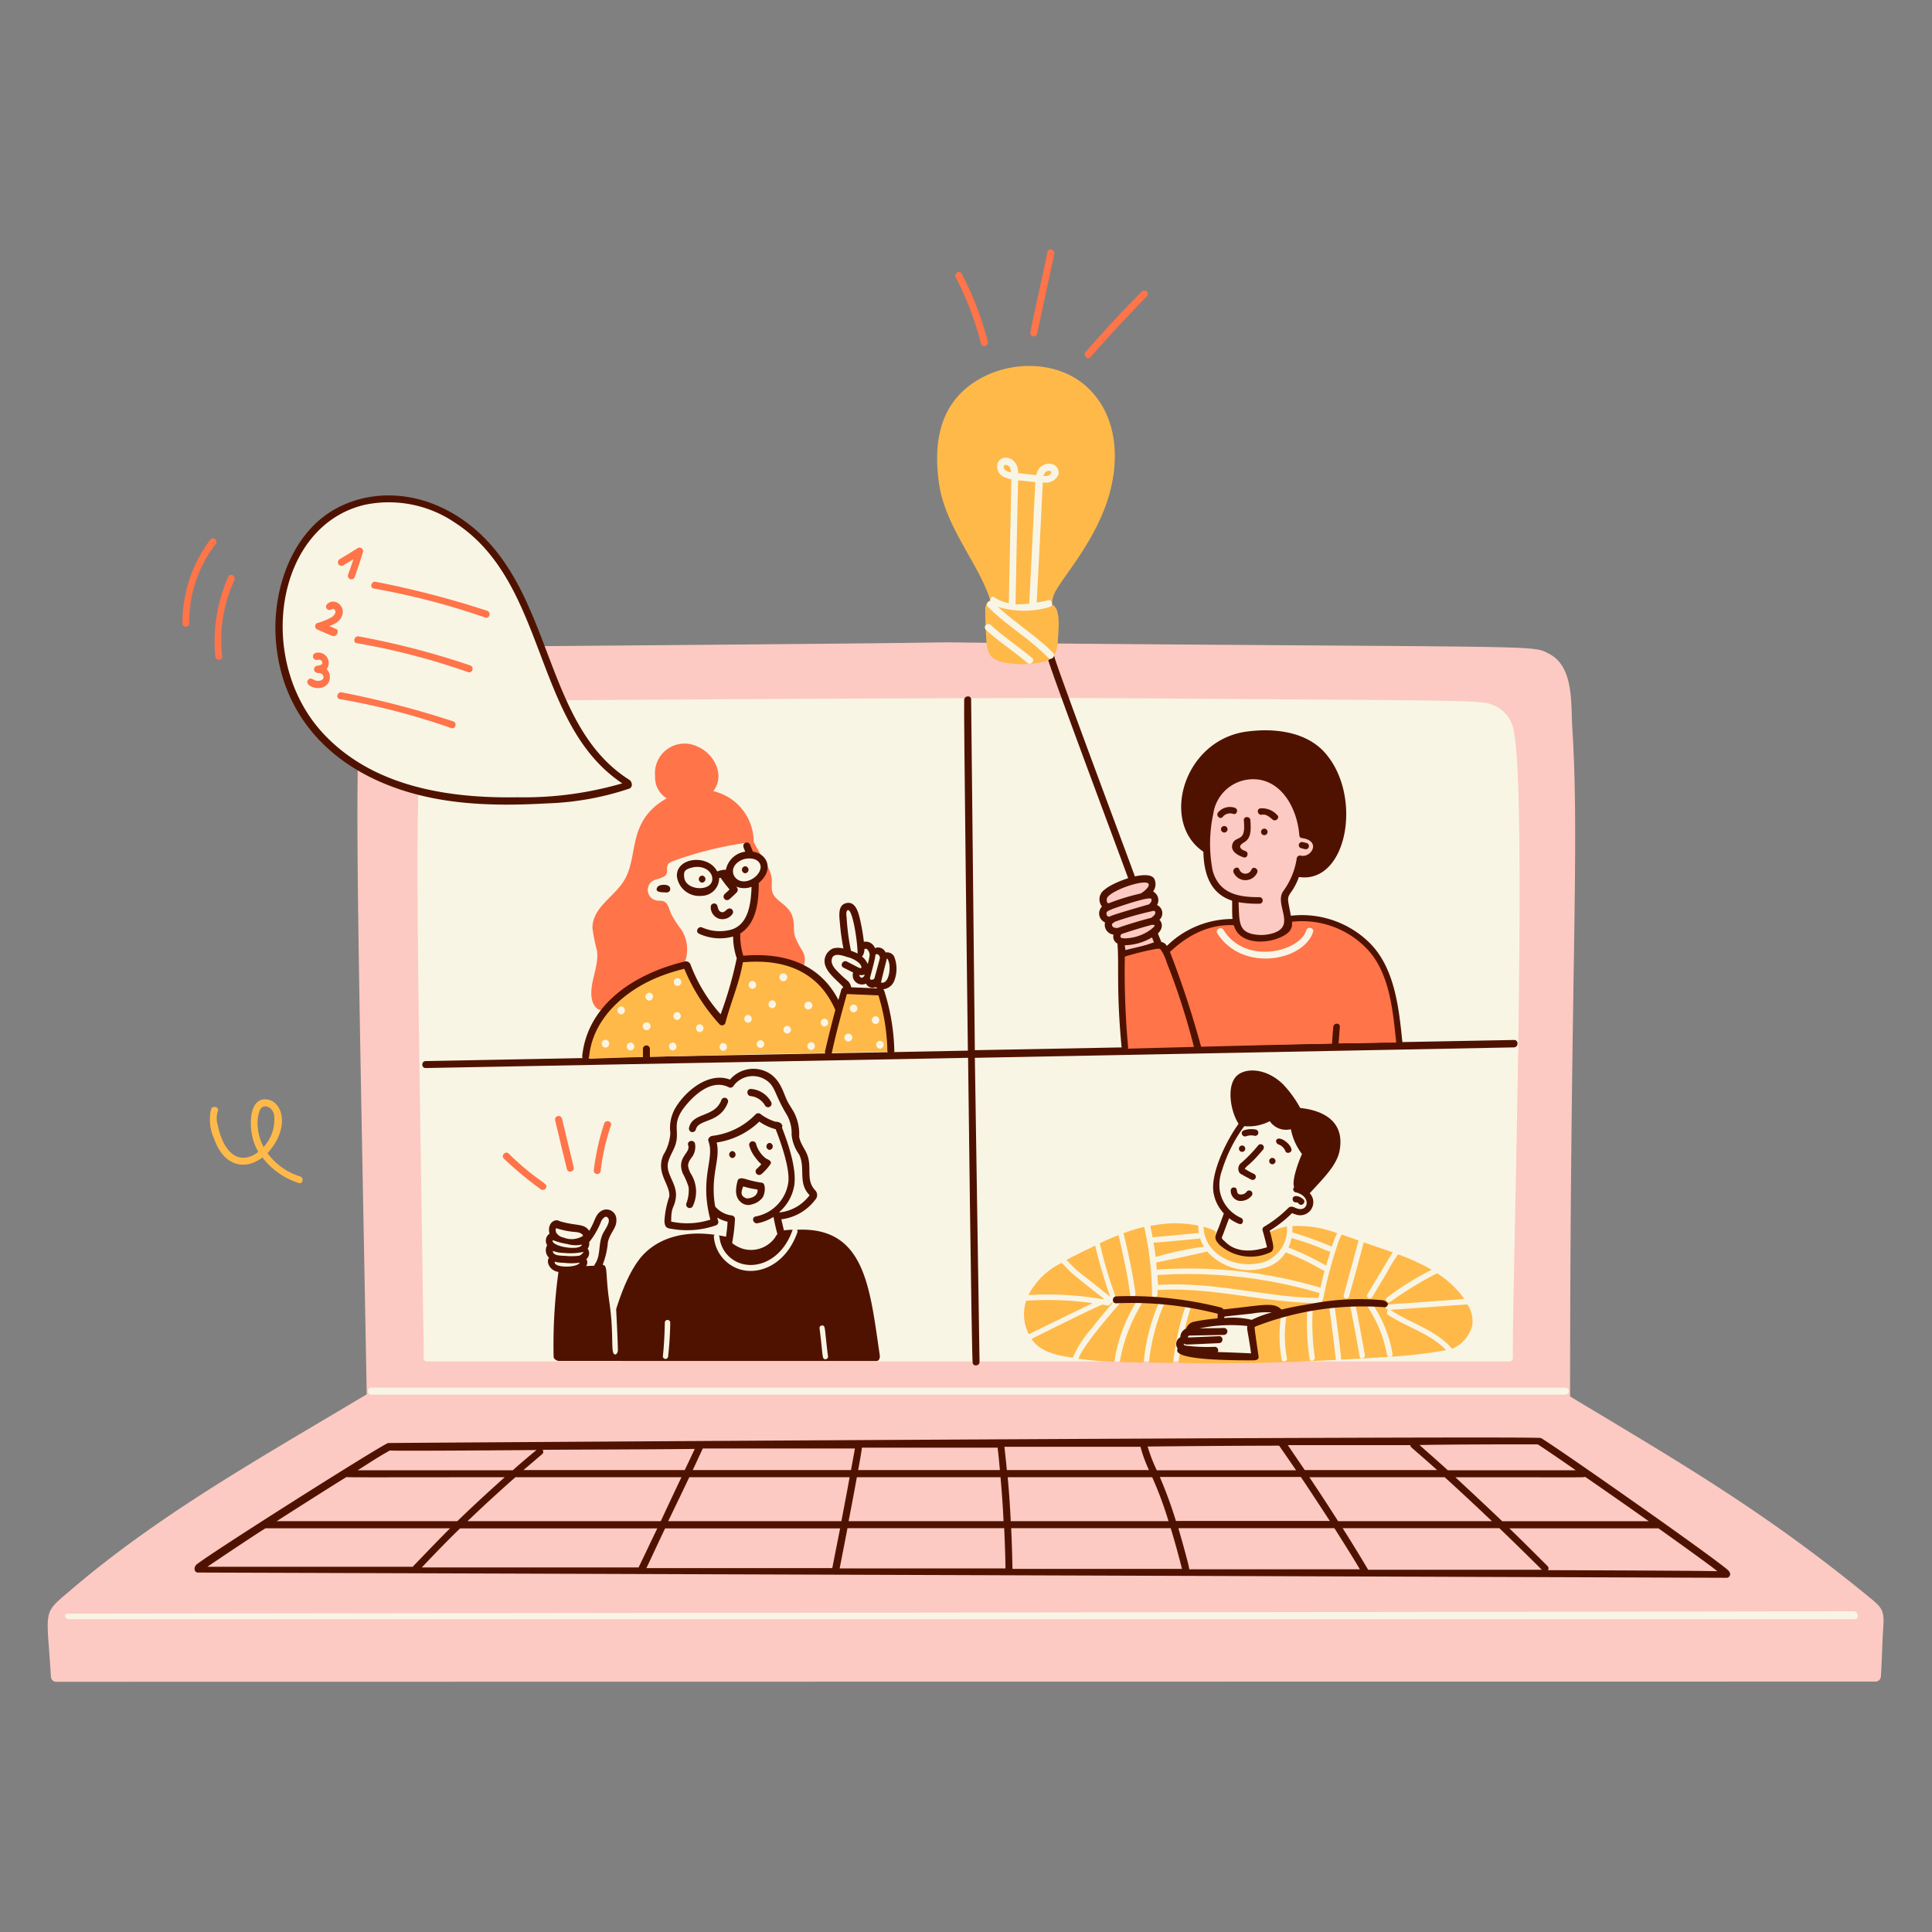 <svg xmlns="http://www.w3.org/2000/svg" fill="none" viewBox="0 0 200 200"><rect x="0" y="0" width="200" height="200" fill="#808080" stroke="none"/><g id="remote-team--work-remote-team"><g id="laptop"><path id="vector" fill="#fccac2" d="M193.471 165.313c-10.835 -8.865 -19.373 -13.8 -30.935 -20.751 0 -43.363 1.012 -56.9 0.226 -69.259 -0.155 -2.434 0.185 -6.274 -2.389 -7.616 -1.645 -0.857 -0.111 -0.682 -41.118 -0.991 -32.46 -0.244 -12.1 -0.259 -32.579 -0.068 -46.846 0.438 -45.592 0.212 -47.157 1.059 -3.241 1.754 -2.874 5.048 -1.555 76.65 -10.477 6.286 -21.244 12.236 -30.574 20.21 -3.054 2.61 -2.565 1.794 -2.118 9.012a0.543 0.543 0 0 0 0.541 0.541c0.1 0 143.582 -0.023 188.356 -0.023a0.56 0.56 0 0 0 0.541 -0.54c0.111 -1.712 0.135 -3.426 0.248 -5.115 0.115 -1.729 -0.113 -1.985 -1.487 -3.109Z" stroke-width="1"></path><path id="vector_2" fill="#f9f5e5" d="M156.678 75.551a3.402 3.402 0 0 0 -1.915 -2.479c-1.491 -0.644 -0.971 -0.52 -38.009 -0.788 -15.27 -0.111 -66.644 0.249 -68.223 0.293 -0.915 -0.03 -1.829 0.1 -2.7 0.383 -3.252 1.278 -2.9 3.459 -1.96 67.434a0.365 0.365 0 0 0 0.008 0.358 0.372 0.372 0 0 0 0.308 0.183H156.25a0.347 0.347 0 0 0 0.257 -0.104 0.357 0.357 0 0 0 0.104 -0.257c-0.101 -6.528 1.574 -58.497 0.067 -65.023Z" stroke-width="1"></path><path id="vector_3" fill="#f9f5e5" d="M192.052 167.622c0.473 -0.067 0.27 -0.89 -0.2 -0.822 0.1 -0.01 8.112 0.012 -184.865 0.248 -0.45 0.067 -0.247 0.642 0.2 0.574h184.865Z" stroke-width="1"></path><path id="vector_4" fill="#f9f5e5" d="M38.437 144.371h123.626a0.364 0.364 0 0 0 0.342 -0.36 0.36 0.36 0 0 0 -0.342 -0.361H38.437c-0.458 -0.023 -0.445 0.721 0 0.721Z" stroke-width="1"></path><path id="vector_5" fill="#501200" d="M178.984 162.677c0.532 0 -18.2 -13.127 -19.467 -13.812 -0.257 -0.257 -119.245 0.494 -119.345 0.519 -0.788 0.262 -18.455 11.432 -19.849 12.594 -0.272 0.272 -0.242 0.741 0.112 0.811 165.64 0.554 158.334 0.552 158.233 0.541a0.38 0.38 0 0 0 0.316 -0.653Zm-8.314 -5.2h-15.163c-1.6 -1.532 -3.222 -3.041 -4.844 -4.551 13.428 0 13.272 0.033 13.428 -0.045 0.135 0.086 3.321 2.284 6.579 4.591v0.005Zm-117.317 -4.556h17.191a432.817 432.817 0 0 0 -2.141 4.551H48.4c2.817 -2.7 4.851 -4.45 4.953 -4.551Zm18 0h16.6c-0.271 1.51 -0.564 3.042 -0.856 4.551H69.169a758.16 758.16 0 0 0 2.186 -4.551h-0.002Zm17.348 0h14.871c0.135 1.51 0.247 3.042 0.315 4.551h-16.04c0.293 -1.532 0.586 -3.041 0.853 -4.551h0.001Zm15.614 0h14.96c0.659 1.48 1.223 3 1.69 4.551h-16.333a100.03 100.03 0 0 0 -0.315 -4.551h-0.002Zm15.749 -0.023h14.6c1.014 1.51 2 3.02 3 4.552h-15.931a45.185 45.185 0 0 0 -1.667 -4.55l-0.002 -0.002Zm15.479 0.023h14.014a310.294 310.294 0 0 1 4.889 4.551h-15.927a201.617 201.617 0 0 0 -2.974 -4.551h-0.002Zm23.634 -3.4c0.25 0.125 3.226 2.169 3.943 2.681h-13.246c-0.3 -0.3 -2.689 -2.4 -2.929 -2.614 3.921 -0.074 10.507 -0.069 12.234 -0.069l-0.002 0.002ZM146 149.6c0 0.24 -0.045 0.053 2.771 2.579h-13.7c-0.032 -0.032 -1.731 -2.541 -1.757 -2.579H146Zm-13.586 0.056c0.586 0.834 1.171 1.69 1.757 2.546h-14.42a16.348 16.348 0 0 1 -0.947 -2.456 1548.87 1548.87 0 0 1 13.609 -0.092l0.001 0.002Zm-14.352 0.113c0.22 0.828 0.514 1.634 0.878 2.41h-14.713c-0.105 -1.184 -0.248 -2.31 -0.248 -2.41h14.083Zm-14.78 0.09c0 0.253 0.016 -0.047 0.225 2.32H88.838c0.043 -0.228 0.383 -2.085 0.383 -2.32h14.061Zm-14.781 0.09c-0.135 0.766 -0.27 1.464 -0.405 2.23H71.715c0.338 -0.721 0.7 -1.509 1.037 -2.23h15.749Zm-16.582 0.045c-0.338 0.721 -0.676 1.442 -1.037 2.185H54.186c0.654 -0.54 1.289 -1.1 1.938 -1.644a0.322 0.322 0 0 0 0.045 -0.451c3.95 -0.032 9.264 -0.028 15.749 -0.092l0.001 0.002Zm-31.543 0.158c0.513 0.079 14.613 -0.045 15.163 -0.045a70.665 70.665 0 0 0 -2.456 2.095H37.018c0.588 -0.345 2.065 -1.357 3.357 -2.052l0.001 0.002Zm-4.507 2.748c0.1 0.053 3.193 0.023 16.38 0.023 -1.668 1.487 -3.312 3 -4.912 4.551h-18.7c0.697 -0.449 5.969 -3.812 7.232 -4.574Zm-14.4 9.294c0.624 -0.437 5.921 -3.988 6.038 -3.988h19.086c-1.586 1.587 -2.877 2.958 -3.74 3.842 -0.066 0.068 -0.09 0.079 -0.09 0.146H21.469Zm22.192 0.068c1.307 -1.374 2.614 -2.738 3.966 -4.044h20.416c-0.654 1.352 -1.285 2.692 -1.938 4.044H43.661Zm23.252 0.068c0.653 -1.352 1.284 -2.76 1.938 -4.112h18.117c-0.27 1.374 -0.54 2.715 -0.811 4.112H66.913Zm20.007 0.033c0.271 -1.374 0.541 -2.771 0.811 -4.168h16.223c0.067 1.4 0.112 2.771 0.135 4.168H86.92Zm17.89 0.045c-0.023 -1.4 -0.068 -2.816 -0.135 -4.213h16.515c0.428 1.4 0.811 2.794 1.171 4.213H104.81Zm18.3 0.045c0 -0.359 -1.024 -3.914 -1.127 -4.258h16.155c0.3 0.491 1.768 2.77 2.636 4.258H123.11Zm18.52 0.046a163.223 163.223 0 0 0 -2.636 -4.3h16.222a307.896 307.896 0 0 1 4.393 4.3H141.63Zm18.61 0.045a0.318 0.318 0 0 0 -0.045 -0.429c-1.307 -1.306 -2.613 -2.613 -3.943 -3.9h15.434c0.1 0.071 5.7 4.056 6.083 4.438 -0.102 0.001 -0.03 -0.053 -17.531 -0.111l0.002 0.002Z" stroke-width="1"></path><path id="vector_6" fill="#ffb949" d="M31.07 121.784a6.601 6.601 0 0 1 -3.38 -2.411c2.326 -2.52 1.658 -5.364 -0.09 -5.565 -1.809 -0.209 -1.912 2.791 -1.284 4.528 0.12 0.31 0.263 0.611 0.428 0.9 -1.526 1.21 -3.441 0.811 -4.213 -2.794 -0.138 -0.464 -0.13 -0.96 0.022 -1.42 0.173 -0.431 -0.534 -0.628 -0.7 -0.2a4.736 4.736 0 0 0 0.315 3.064c0.949 2.743 3.089 3.372 5 1.937a7.651 7.651 0 0 0 3.74 2.636c0.41 0.181 0.61 -0.532 0.162 -0.675Zm-4.011 -7.1c0.323 -0.323 1.075 -0.154 1.307 0.676a4.177 4.177 0 0 1 -1.081 3.38c-0.966 -1.854 -0.613 -3.666 -0.226 -4.054v-0.002Z" stroke-width="1"></path><path id="vector_7" fill="#501200" d="M156.746 107.657c-0.117 0 -53.025 1.005 -55.831 1.059l-0.383 -36.275c0.045 -0.473 -0.673 -0.473 -0.721 0 -0.061 0.6 0.343 33.023 0.383 36.32l-56.124 1.081c-0.473 0 -0.473 0.744 0 0.721l56.146 -1.059c0.006 0.518 0.368 31.117 0.474 31.588 0.1 0.449 0.811 0.271 0.7 -0.2 0.025 0.1 0.039 2.52 -0.473 -31.386l55.808 -1.081c0.494 -0.025 0.494 -0.768 0.021 -0.768Z" stroke-width="1"></path></g><g id="character4"><path id="vector_8" fill="#ff7449" d="M83.048 98.4a7.807 7.807 0 0 1 -0.766 -1.486c-0.147 -0.544 -0.059 -1.128 -0.158 -1.668 -0.309 -1.689 -1.875 -1.806 -2.185 -2.951 -0.177 -0.652 0.225 -1.293 -0.451 -2.546 -0.309 -0.574 -0.994 -1.691 -1.469 -2.59a5.386 5.386 0 0 0 -4.186 -5.259c1.251 -1.577 0.176 -3.895 -1.735 -4.664a3.064 3.064 0 0 0 -4.281 3.132 2.55 2.55 0 0 0 1.194 2.276c-4.144 2.368 -2.866 5.9 -4.37 8.449 -1.057 1.789 -3.312 2.822 -3.312 4.979 0.107 0.79 0.265 1.573 0.473 2.343 0.217 1.621 -0.757 3.221 -0.564 4.822 0.071 0.585 0.381 1.227 0.947 1.329 0.566 0.102 1.029 -0.345 1.442 -0.743a12.746 12.746 0 0 1 6.15 -3.245l1.037 -0.766a3.825 3.825 0 0 0 -0.225 -3.492c-0.423 -0.546 -0.8 -1.127 -1.127 -1.735 -0.2 -0.5 -0.312 -1.162 -0.834 -1.307a3.268 3.268 0 0 0 -0.54 -0.045 1.113 1.113 0 0 1 -0.609 -1.983c0.519 -0.359 1.4 -0.292 1.555 -0.9 0.109 -0.428 -0.221 -0.9 0.608 -1.194a36.559 36.559 0 0 1 7.526 -1.892c0.087 0.383 0.209 0.839 0.344 1.337 1 0.115 1.842 0.773 1.229 1.8a2.87 2.87 0 0 1 -0.606 0.729c0.2 4.068 -1.166 4.857 -1.689 5.459a9.817 9.817 0 0 0 0.429 2.932c1.234 -0.033 2.47 0.028 3.695 0.181a11.61 11.61 0 0 0 2.613 0.337 1.817 1.817 0 0 0 -0.135 -1.639Z" stroke-width="1"></path><path id="vector_9" fill="#ffb949" d="M92.421 108.693a31.506 31.506 0 0 0 -0.879 -5.384 0.552 0.552 0 0 0 -0.542 -0.409c-3.3 -0.036 -3.432 -0.251 -3.672 0.338 -0.137 0.334 -0.285 0.659 -0.437 0.981 -1.22 -2.56 -4.854 -5.092 -9.251 -5.059 -2.091 0.015 -1.335 3.057 -3.02 6.354a16.04 16.04 0 0 1 -2.523 -3.7 10.01 10.01 0 0 0 -0.608 -1.374c-0.065 -0.115 -0.658 -0.646 -0.992 -0.563 -4.991 1.232 -6.654 2.958 -8.516 6.106 -0.687 1.16 -2.147 3.47 -0.811 3.627 4.41 -0.237 30.068 -0.743 31.024 -0.743 0.294 0.007 0.252 0.141 0.227 -0.174Z" stroke-width="1"></path><path id="vector_10" fill="#501200" d="M92.556 101.574a3.426 3.426 0 0 0 0 -2.569 0.845 0.845 0 0 0 -0.879 -0.406 0.841 0.841 0 0 0 -1.1 -0.45 1.028 1.028 0 0 0 -1.149 -0.654 20.718 20.718 0 0 0 -0.383 -2.253c-0.167 -0.724 -0.471 -2.043 -1.509 -1.734 -0.855 0.253 -0.634 1.442 -0.586 2.095 0.074 0.87 0.194 1.734 0.36 2.591a2.113 2.113 0 0 0 -1.036 -0.023 1.421 1.421 0 0 0 -0.789 1.916c0.33 0.817 1.416 1.623 1.758 2.05 0.022 0.022 0.022 0.045 0.045 0.067l0.001 0.009a0.016 0.016 0 0 0 0.005 0.007 0.021 0.021 0 0 0 0.007 0.005 0.026 0.026 0 0 0 0.009 0.002 0.362 0.362 0 0 0 -0.225 0.248c-0.09 0.338 -0.2 0.676 -0.293 1.036 -1.956 -3.761 -5.621 -4.933 -9.846 -4.574a7.1 7.1 0 0 1 -0.315 -2.3c1.67 -1.054 1.915 -3.246 1.915 -5.227 1.688 -1.447 0.8 -3.069 -0.608 -3.244a9.44 9.44 0 0 0 -0.316 -0.766 0.362 0.362 0 0 0 -0.5 -0.135c-0.348 0.208 -0.075 0.607 0.023 0.9a2.365 2.365 0 0 0 -2 1.87 2.458 2.458 0 0 0 -0.9 0.18c-0.914 -1.826 -4.266 -1.486 -4.172 0.5a2.327 2.327 0 0 0 2.572 2.021 1.825 1.825 0 0 0 1.8 -1.848c0.309 0 -0.091 -0.214 1.082 1.194 -0.18 0.158 -0.338 0.316 -0.518 0.473a0.366 0.366 0 0 0 0.518 0.518c0.251 -0.221 0.5 -0.45 0.743 -0.7a0.381 0.381 0 0 0 0 -0.518c-0.255 -0.256 0.348 0.293 1.375 0 0.045 -0.023 0.112 -0.023 0.157 -0.045 -0.067 1.577 -0.252 3.771 -2 4.393a4.47 4.47 0 0 1 -3.087 -0.18c-0.408 -0.22 -0.789 0.408 -0.36 0.631a5.084 5.084 0 0 0 3.537 0.293 7.1 7.1 0 0 0 0.383 2.275c0 0.023 0 0.023 -0.022 0.045A40.368 40.368 0 0 1 74.6 105a16.54 16.54 0 0 1 -3.132 -5.182 0.5 0.5 0 0 0 -0.54 -0.293c-5.29 1.262 -10.115 4.486 -10.657 9.8 -0.046 0.451 0.674 0.451 0.721 0 0.393 -3.809 3.519 -6.636 6.939 -8.088a19.383 19.383 0 0 1 2.906 -0.947 19.89 19.89 0 0 0 3.65 5.746 0.358 0.358 0 0 0 0.35 0.098 0.36 0.36 0 0 0 0.259 -0.256c0.543 -2.089 1.442 -4.1 1.8 -6.241l0.023 -0.023c3.176 -0.272 6.145 0.316 8.223 2.749a9.28 9.28 0 0 1 1.33 2.186 137.76 137.76 0 0 0 -1.059 4.258c-0.107 0.452 0.6 0.63 0.7 0.18 0.429 -2.032 0.992 -4.055 1.555 -6.083l3.267 0.135c0.575 1.855 0.886 3.781 0.924 5.723 0 0.45 0.737 0.473 0.721 0 -0.05 -2.097 -0.4 -4.176 -1.037 -6.174a0.475 0.475 0 0 0 -0.113 -0.18 1.388 1.388 0 0 0 1.126 -0.834ZM70.827 90.812c-0.052 -0.522 -0.012 -0.8 0.8 -1 1.193 -0.287 2.036 0.367 2.107 1.058 0.15 1.478 -2.759 1.403 -2.907 -0.058Zm5.859 -1.74c0.622 -0.321 1.685 -0.315 1.99 0.369 0.254 0.57 -0.27 1.271 -0.878 1.588 -1.632 0.853 -2.764 -1.107 -1.112 -1.957Zm13.4 12.065c0.019 -0.112 0.453 -1.594 0.54 -2.264 0 -0.187 0.461 -0.127 0.461 0.312 0 0.03 -0.548 2.026 -0.556 2.054 -0.056 0.223 -0.602 0.307 -0.44 -0.102h-0.005Zm-0.779 -2.2a1.36 1.36 0 0 0 0.18 -0.653c0.022 -0.113 0.225 -0.068 0.293 0a0.88 0.88 0 0 1 0.248 0.586c-0.043 0.313 -0.11 0.622 -0.2 0.924a2.075 2.075 0 0 0 -0.609 -0.789c0.025 -0.022 0.07 -0.045 0.093 -0.068h-0.005Zm-0.083 2.282a0.279 0.279 0 0 1 -0.255 -0.3c0.18 0.054 0.372 0.037 0.54 -0.045a0.426 0.426 0 0 1 -0.28 0.345h-0.005Zm-1.517 -6.968c0.523 -0.459 1.084 3.345 1.071 4.457a6.367 6.367 0 0 0 -0.688 -0.289 24.211 24.211 0 0 1 -0.451 -3.469c-0.017 -0.136 -0.083 -0.562 0.073 -0.699h-0.005Zm-0.856 6.466c-0.383 -0.383 -0.921 -0.9 -0.721 -1.509 0.206 -0.63 1.148 -0.268 1.577 -0.135 0.453 0.104 0.874 0.318 1.225 0.622 0.3 0.32 0.394 0.7 -0.105 0.442 -0.385 -0.2 -0.754 -0.387 -1.143 -0.591 -0.428 -0.226 -0.789 0.429 -0.36 0.631 0.337 0.158 0.653 0.338 0.991 0.495a0.954 0.954 0 0 0 0.947 1.239 0.863 0.863 0 0 0 0.383 -0.09 0.758 0.758 0 0 0 0.991 0.361c0.022 0 0.022 0.022 0.045 0.022a0.49 0.49 0 0 0 0.18 0.113c-0.924 -0.045 -1.825 -0.068 -2.749 -0.113a1.195 1.195 0 0 0 -0.315 -0.63 11.542 11.542 0 0 1 -0.941 -0.857h-0.005Zm4.348 0.992c0.443 -1.885 0.587 -2.307 0.587 -2.451 0.1 -0.1 0.22 0.3 0.247 0.4 0.185 0.699 -0.053 2.272 -0.833 2.051h-0.001Z" stroke-width="1"></path><path id="vector_11" fill="#501200" d="M66.556 108.581v0.991a0.37 0.37 0 0 0 0.36 0.36 0.347 0.347 0 0 0 0.256 -0.104 0.35 0.35 0 0 0 0.105 -0.256v-0.991a0.36 0.36 0 1 0 -0.721 0Z" stroke-width="1"></path><path id="vector_12" fill="#501200" d="M72.684 90.646a0.361 0.361 0 0 0 0 0.721 0.361 0.361 0 0 0 0 -0.721Z" stroke-width="1"></path><path id="vector_13" fill="#501200" d="M74.261 93.766a0.352 0.352 0 0 0 -0.685 0.088 1.254 1.254 0 0 0 0.865 1.253 1.277 1.277 0 0 0 1.4 -0.518 0.37 0.37 0 0 0 -0.135 -0.5c-0.488 -0.244 -0.631 0.582 -1.148 0.277 -0.213 -0.121 -0.265 -0.514 -0.297 -0.6Z" stroke-width="1"></path><path id="vector_14" fill="#501200" d="M68.921 92.381c0.213 0.053 0.451 -0.115 0.451 -0.27 0.158 -0.634 -1.079 -0.635 -1.307 -0.293 -0.365 0.551 0.402 0.563 0.856 0.563Z" stroke-width="1"></path><path id="vector_15" fill="#501200" d="M77.145 89.677a0.361 0.361 0 0 0 0 0.721 0.361 0.361 0 0 0 0 -0.721Z" stroke-width="1"></path><g id="group"><path id="vector_16" fill="#f9f5e5" d="M70.138 102.069a0.403 0.403 0 0 0 0.386 -0.406 0.404 0.404 0 0 0 -0.386 -0.405 0.403 0.403 0 0 0 -0.386 0.405 0.404 0.404 0 0 0 0.386 0.406Z" stroke-width="1"></path><path id="vector_17" fill="#f9f5e5" d="M67.209 103.579a0.403 0.403 0 0 0 0.386 -0.406 0.404 0.404 0 0 0 -0.386 -0.405 0.403 0.403 0 0 0 -0.386 0.405 0.404 0.404 0 0 0 0.386 0.406Z" stroke-width="1"></path><path id="vector_18" fill="#f9f5e5" d="M70.093 105.584a0.403 0.403 0 0 0 0.386 -0.406 0.404 0.404 0 0 0 -0.386 -0.405 0.403 0.403 0 0 0 -0.386 0.405 0.404 0.404 0 0 0 0.386 0.406Z" stroke-width="1"></path><path id="vector_19" fill="#f9f5e5" d="M64.3 105a0.404 0.404 0 0 0 0.386 -0.406 0.404 0.404 0 0 0 -0.386 -0.405 0.403 0.403 0 0 0 -0.386 0.405 0.404 0.404 0 0 0 0.386 0.406Z" stroke-width="1"></path><path id="vector_20" fill="#f9f5e5" d="M66.961 106.643a0.403 0.403 0 0 0 0.386 -0.406 0.404 0.404 0 0 0 -0.386 -0.405 0.404 0.404 0 0 0 -0.393 0.245 0.407 0.407 0 0 0 0.393 0.566Z" stroke-width="1"></path><path id="vector_21" fill="#f9f5e5" d="M62.68 108.445a0.403 0.403 0 0 0 0.386 -0.406 0.404 0.404 0 0 0 -0.386 -0.405 0.403 0.403 0 0 0 -0.386 0.405 0.404 0.404 0 0 0 0.386 0.406Z" stroke-width="1"></path><path id="vector_22" fill="#f9f5e5" d="M65.271 108.738a0.403 0.403 0 0 0 0.386 -0.406 0.404 0.404 0 0 0 -0.386 -0.405 0.403 0.403 0 0 0 -0.386 0.405 0.404 0.404 0 0 0 0.386 0.406Z" stroke-width="1"></path><path id="vector_23" fill="#f9f5e5" d="M69.642 108.738a0.403 0.403 0 0 0 0.386 -0.406 0.404 0.404 0 0 0 -0.386 -0.405 0.403 0.403 0 0 0 -0.386 0.405 0.404 0.404 0 0 0 0.386 0.406Z" stroke-width="1"></path><path id="vector_24" fill="#f9f5e5" d="M72.436 106.846a0.403 0.403 0 0 0 0.386 -0.406 0.404 0.404 0 0 0 -0.386 -0.405 0.403 0.403 0 0 0 -0.386 0.405 0.404 0.404 0 0 0 0.386 0.406Z" stroke-width="1"></path><path id="vector_25" fill="#f9f5e5" d="M74.869 108.783a0.403 0.403 0 0 0 0.386 -0.406 0.404 0.404 0 0 0 -0.386 -0.405 0.403 0.403 0 0 0 -0.386 0.405 0.404 0.404 0 0 0 0.386 0.406Z" stroke-width="1"></path><path id="vector_26" fill="#f9f5e5" d="M78.722 108.49a0.403 0.403 0 0 0 0.386 -0.406 0.404 0.404 0 0 0 -0.386 -0.405 0.403 0.403 0 0 0 -0.386 0.405 0.404 0.404 0 0 0 0.386 0.406Z" stroke-width="1"></path><path id="vector_27" fill="#f9f5e5" d="M77.438 105.877a0.403 0.403 0 0 0 0.386 -0.406 0.404 0.404 0 0 0 -0.386 -0.405 0.403 0.403 0 0 0 -0.386 0.405 0.404 0.404 0 0 0 0.386 0.406Z" stroke-width="1"></path><path id="vector_28" fill="#f9f5e5" d="M77.889 102.362a0.403 0.403 0 0 0 0.386 -0.406 0.404 0.404 0 0 0 -0.386 -0.405 0.403 0.403 0 0 0 -0.386 0.405 0.404 0.404 0 0 0 0.386 0.406Z" stroke-width="1"></path><path id="vector_29" fill="#f9f5e5" d="M81.088 101.574a0.407 0.407 0 1 0 0 -0.814 0.407 0.407 0 0 0 0 0.814Z" stroke-width="1"></path><path id="vector_30" fill="#f9f5e5" d="M79.939 104.367a0.403 0.403 0 0 0 0.386 -0.406 0.404 0.404 0 0 0 -0.386 -0.405 0.403 0.403 0 0 0 -0.386 0.405 0.404 0.404 0 0 0 0.386 0.406Z" stroke-width="1"></path><path id="vector_31" fill="#f9f5e5" d="M81.493 107a0.403 0.403 0 0 0 0.386 -0.406 0.404 0.404 0 0 0 -0.386 -0.405 0.403 0.403 0 0 0 -0.386 0.405 0.404 0.404 0 0 0 0.386 0.406Z" stroke-width="1"></path><path id="vector_32" fill="#f9f5e5" d="M83.972 108.693a0.403 0.403 0 0 0 0.386 -0.406 0.404 0.404 0 0 0 -0.386 -0.405 0.403 0.403 0 0 0 -0.386 0.405 0.404 0.404 0 0 0 0.386 0.406Z" stroke-width="1"></path><path id="vector_33" fill="#f9f5e5" d="M83.679 104.5a0.407 0.407 0 1 0 0 -0.814 0.407 0.407 0 0 0 0 0.814Z" stroke-width="1"></path><path id="vector_34" fill="#f9f5e5" d="M85.346 106.26a0.403 0.403 0 0 0 0.386 -0.406 0.404 0.404 0 0 0 -0.386 -0.405 0.403 0.403 0 0 0 -0.386 0.405 0.404 0.404 0 0 0 0.386 0.406Z" stroke-width="1"></path><path id="vector_35" fill="#f9f5e5" d="M88.365 104.8a0.403 0.403 0 0 0 0.386 -0.406 0.404 0.404 0 0 0 -0.386 -0.405 0.403 0.403 0 0 0 -0.386 0.405 0.404 0.404 0 0 0 0.386 0.406Z" stroke-width="1"></path><path id="vector_36" fill="#f9f5e5" d="M90.641 106.012a0.403 0.403 0 0 0 0.386 -0.406 0.404 0.404 0 0 0 -0.386 -0.405 0.403 0.403 0 0 0 -0.386 0.405 0.404 0.404 0 0 0 0.386 0.406Z" stroke-width="1"></path><path id="vector_37" fill="#f9f5e5" d="M87.825 107.815a0.407 0.407 0 1 0 0 -0.814 0.407 0.407 0 0 0 0 0.814Z" stroke-width="1"></path><path id="vector_38" fill="#f9f5e5" d="M91.092 108.558a0.403 0.403 0 0 0 0.386 -0.406 0.404 0.404 0 0 0 -0.386 -0.405 0.403 0.403 0 0 0 -0.386 0.405 0.404 0.404 0 0 0 0.386 0.406Z" stroke-width="1"></path></g></g><g id="speech bubble"><path id="vector_39" fill="#f9f5e5" d="M64.956 81.026c-8.074 -5.058 -8.07 -16.434 -13.766 -23.635 -5.392 -6.815 -13.7 -7.4 -18.295 -3 -6.813 6.519 -6.2 23.644 11.04 27.623 5.861 1.352 15.9 1.155 21.111 -0.789l-0.09 -0.199Z" stroke-width="1"></path><path id="vector_40" fill="#501200" d="M65.159 80.733c-8.959 -5.644 -7.809 -19.441 -16.4 -26.294C44.1 50.727 38.668 50.5 34.72 52.682c-4.369 2.417 -6.386 7.984 -6.2 12.933 0.258 6.721 3.988 12.325 10.837 15.32 5.491 2.4 11.414 2.561 17.281 2.231a29.687 29.687 0 0 0 8.517 -1.532c0.382 -0.175 0.289 -0.687 0.004 -0.901Zm-11.536 1.8c-7.374 0.134 -15.048 -1.152 -20.12 -6.556 -7.1 -7.566 -5.024 -21.573 4.281 -23.725a12.172 12.172 0 0 1 9.305 1.848c9.619 6.222 8.058 20.813 17.326 26.992a36.381 36.381 0 0 1 -10.792 1.443v-0.002Z" stroke-width="1"></path><path id="vector_41" fill="#ff7449" d="M35.553 58.517c0.338 -0.2 0.7 -0.428 1.037 -0.63 -0.18 0.54 -0.361 1.081 -0.564 1.622a0.364 0.364 0 0 0 0.7 0.2c0.3 -0.852 0.586 -1.69 0.856 -2.569a0.368 0.368 0 0 0 -0.541 -0.406c-0.622 0.4 -1.239 0.767 -1.87 1.15a0.37 0.37 0 1 0 0.382 0.633Z" stroke-width="1"></path><path id="vector_42" fill="#ff7449" d="M34.81 65.119c-0.248 -0.113 -0.473 -0.2 -0.721 -0.316 0.185 -0.064 0.365 -0.14 0.541 -0.225 1 -0.517 1.125 -1.652 0.36 -2.14a0.866 0.866 0 0 0 -1.172 0.153 0.355 0.355 0 0 0 0.354 0.553c0.19 -0.023 0.3 -0.258 0.492 0.006 0.167 0.226 -0.038 0.485 -0.237 0.685a6.6 6.6 0 0 1 -1.622 0.676 0.36 0.36 0 0 0 0 0.63c0.516 0.23 1.03 0.464 1.554 0.676 0.524 0.212 0.804 -0.566 0.451 -0.698Z" stroke-width="1"></path><path id="vector_43" fill="#ff7449" d="M32.647 67.6a0.367 0.367 0 0 0 0.133 0.715c0.255 -0.026 0.5 -0.056 0.574 0.215 0.088 0.314 -0.275 0.35 -0.572 0.4 -0.389 0.111 -0.385 0.749 0.19 0.74 0.614 -0.01 0.775 0.814 -0.056 0.814 -0.474 0 -0.691 -0.434 -0.99 -0.135 -0.635 0.635 1.479 1.489 2.118 0.248a1.2 1.2 0 0 0 -0.226 -1.329 1.075 1.075 0 0 0 -1.171 -1.668Z" stroke-width="1"></path><path id="vector_44" fill="#ff7449" d="M50.424 63.226a96.608 96.608 0 0 0 -11.536 -3c-0.452 -0.086 -0.652 0.623 -0.2 0.7 3.92 0.69 7.777 1.694 11.536 3 0.469 0.158 0.648 -0.556 0.2 -0.7Z" stroke-width="1"></path><path id="vector_45" fill="#ff7449" d="M46.909 74.672a96.57 96.57 0 0 0 -11.536 -3c-0.451 -0.085 -0.652 0.624 -0.2 0.7a71.209 71.209 0 0 1 11.536 3c0.448 0.154 0.648 -0.557 0.2 -0.7Z" stroke-width="1"></path><path id="vector_46" fill="#ff7449" d="M48.666 68.881a81.842 81.842 0 0 0 -11.536 -3c-0.451 -0.085 -0.652 0.623 -0.2 0.7 3.922 0.676 7.78 1.68 11.535 3 0.45 0.155 0.652 -0.544 0.201 -0.7Z" stroke-width="1"></path><path id="vector_47" fill="#ff7449" d="M21.787 55.836a14.39 14.39 0 0 0 -2.906 8.7 0.361 0.361 0 0 0 0.721 0 13.086 13.086 0 0 1 2.7 -8.179 0.366 0.366 0 0 0 -0.515 -0.521Z" stroke-width="1"></path><path id="vector_48" fill="#ff7449" d="M22.283 67.935c0.049 0.473 0.781 0.474 0.721 0a14.656 14.656 0 0 1 1.261 -7.863c0.2 -0.45 -0.428 -0.811 -0.63 -0.383a16.608 16.608 0 0 0 -1.352 8.246Z" stroke-width="1"></path></g><g id="character3"><path id="vector_49" fill="#ff7449" d="M141.628 97.563c-1.8 -2.084 -4.495 -2.169 -7.48 -2.343a0.562 0.562 0 0 0 -0.564 0.563c-0.011 0.541 -0.563 0.855 -1.013 1.014 -1.8 0.635 -4.152 0.931 -4.484 -0.946a0.55 0.55 0 0 0 -0.541 -0.406c-2.638 0.242 -5.272 0.528 -6.8 2.794l-0.068 -0.135a0.571 0.571 0 0 0 -0.766 -0.2c-0.463 0.223 -3.6 0.562 -3.83 1.329 0.011 3.042 0.176 6.082 0.428 9.125 0.024 0.293 -0.18 0.209 0.135 0.2 1.442 -0.025 22.649 -0.631 28.231 -0.631 0.293 0.023 0.111 -0.022 0.09 -0.315 -0.254 -3.498 -1.026 -7.368 -3.338 -10.049Z" stroke-width="1"></path><g id="group_2"><path id="vector_50" fill="#fccac2" d="M135.139 86.23a8.139 8.139 0 0 0 -2.839 -5.294 4.683 4.683 0 0 0 -7.367 3.086 27.535 27.535 0 0 0 0.18 5.52 4.686 4.686 0 0 0 2.839 3.447c-0.469 2.438 0.382 4.51 2.816 4.078a6.49 6.49 0 0 0 2.073 -0.788c0.67 -0.526 0.556 -1.143 0.248 -3.312a1.107 1.107 0 0 1 -0.023 -0.451c0.032 -0.1 1.34 -1.966 1.346 -3.064a0.955 0.955 0 0 0 0.3 -0.068c0.202 -0.036 0.399 -0.097 0.586 -0.18a1.543 1.543 0 0 0 1.069 -1.548 1.535 1.535 0 0 0 -1.228 -1.426Z" stroke-width="1"></path><path id="vector_51" fill="#fccac2" d="m119.413 95.22 0.225 -0.225a0.566 0.566 0 0 0 0.126 -0.599 0.568 0.568 0 0 0 -0.487 -0.37 0.98 0.98 0 0 0 0.199 -0.404 0.98 0.98 0 0 0 -0.2 -0.855 0.99 0.99 0 0 0 -0.359 -0.273c0.113 -0.181 0.23 -0.358 0.36 -0.564a0.571 0.571 0 0 0 -0.008 -0.57 0.576 0.576 0 0 0 -0.492 -0.286c-1.471 0.23 -2.89 0.719 -4.191 1.442 -0.51 0.253 -0.2 0.885 0.158 1.329 -0.113 0.091 -0.248 0.181 -0.338 0.271 -0.473 0.383 0.045 1.059 0.541 0.946a0.498 0.498 0 0 1 0.18 -0.022 1.975 1.975 0 0 1 -0.2 0.36 0.586 0.586 0 0 0 0.5 0.856h0.428a3.919 3.919 0 0 0 -0.113 0.383 0.582 0.582 0 0 0 0.406 0.7c0.018 0.21 0.026 0.42 0.022 0.631a0.568 0.568 0 0 0 0.721 0.54 11.94 11.94 0 0 1 2.433 -0.631 0.56 0.56 0 0 0 0.383 -0.7 4.33 4.33 0 0 0 -0.27 -0.766c0.108 -0.07 0.206 -0.154 0.293 -0.248a0.568 0.568 0 0 0 -0.044 -0.817 0.565 0.565 0 0 0 -0.273 -0.128Z" stroke-width="1"></path></g><path id="vector_52" fill="#501200" d="M126.735 85.509a0.337 0.337 0 0 0 -0.338 0.338 0.34 0.34 0 0 0 0.338 0.338 0.337 0.337 0 0 0 0.338 -0.338 0.34 0.34 0 0 0 -0.338 -0.338Z" stroke-width="1"></path><path id="vector_53" fill="#501200" d="M130.881 85.78a0.338 0.338 0 1 0 0.036 0.674 0.338 0.338 0 0 0 -0.036 -0.674Z" stroke-width="1"></path><path id="vector_54" fill="#501200" d="M128.74 88.754c0.409 0.126 0.588 -0.523 0.181 -0.654 -0.5 -0.159 -0.792 -0.488 -0.248 -0.833 0.874 -0.438 0.837 -1.289 0.766 -2.366 -0.029 -0.428 -0.7 -0.428 -0.676 0 0.024 0.5 0.139 1.357 -0.271 1.712 -0.289 0.252 -0.671 0.25 -0.856 0.631 -0.396 0.816 0.478 1.316 1.104 1.51Z" stroke-width="1"></path><path id="vector_55" fill="#501200" d="M129.551 90.015a0.672 0.672 0 0 1 -1.261 -0.022c-0.177 -0.407 -0.764 -0.046 -0.586 0.338a1.342 1.342 0 0 0 1.932 0.58c0.217 -0.134 0.39 -0.328 0.501 -0.558 0.195 -0.387 -0.383 -0.743 -0.586 -0.338Z" stroke-width="1"></path><path id="vector_56" fill="#501200" d="M127.817 83.617a1.614 1.614 0 0 0 -1.713 0.473c-0.276 0.333 0.2 0.806 0.473 0.473a0.98 0.98 0 0 1 1.059 -0.316c0.428 0.158 0.608 -0.492 0.181 -0.63Z" stroke-width="1"></path><path id="vector_57" fill="#501200" d="M130.453 83.684c-0.429 0.087 -0.248 0.744 0.18 0.654 0.428 -0.09 0.808 0.251 1.1 0.5 0.334 0.275 0.809 -0.2 0.473 -0.473a2.11 2.11 0 0 0 -1.753 -0.681Z" stroke-width="1"></path><path id="vector_58" fill="#501200" d="M134.688 87.807c0.136 0.023 0.248 0.068 0.383 0.09a0.326 0.326 0 0 0 0.358 -0.105 0.337 0.337 0 0 0 0.071 -0.247 0.33 0.33 0 0 0 -0.248 -0.278c-0.136 -0.023 -0.248 -0.068 -0.383 -0.091a0.33 0.33 0 0 0 -0.378 0.475 0.33 0.33 0 0 0 0.197 0.156Z" stroke-width="1"></path><path id="vector_59" fill="#501200" d="M145.188 108c-0.364 -3.492 -0.743 -7.594 -3.267 -10.252a9.988 9.988 0 0 0 -8.292 -2.951c-0.3 -1.7 -0.453 -1.763 0 -2.411 0.353 -0.49 0.634 -1.03 0.834 -1.6 4.963 0.749 6.642 -8.289 2.749 -12.8 -1.963 -2.273 -5.317 -2.635 -8.156 -2.253 -6.537 0.878 -8.993 9.391 -4.484 12.437 0.052 2.343 0.746 4.343 2.974 5.069 0.023 0.563 -0.022 1.239 0.045 1.893a9.692 9.692 0 0 0 -6.8 2.794 0.773 0.773 0 0 0 -0.563 -0.406 36.887 36.887 0 0 1 -0.361 -0.879c0.536 -0.535 0.492 -1.085 0.158 -1.419a0.928 0.928 0 0 0 0.287 -0.833 0.928 0.928 0 0 0 -0.535 -0.699 1.022 1.022 0 0 0 0.095 -0.786 1.017 1.017 0 0 0 -0.5 -0.614c0.022 -0.045 0.043 -0.068 0.067 -0.113a1.268 1.268 0 0 0 0.045 -1.216c-0.627 -1.018 -4.257 0.324 -5.182 1.171a1.2 1.2 0 0 0 -0.225 1.713 1.014 1.014 0 0 0 0.315 1.644 1.026 1.026 0 0 0 0.879 1.262 0.794 0.794 0 0 0 0.405 0.924c0.187 2.055 -0.129 4.886 0.429 10.7 0.041 0.428 0.717 0.428 0.675 0a85.33 85.33 0 0 1 -0.337 -9.35 29.388 29.388 0 0 1 3.2 -0.789c0.54 -0.074 0.435 -0.005 0.7 0.36 0.188 0.344 0.339 0.706 0.451 1.082a69.6 69.6 0 0 1 2.794 8.674c0.11 0.429 0.9 0.587 0.788 0.158a97.93 97.93 0 0 0 -3.267 -9.981c0.225 -0.113 2.793 -2.966 6.624 -2.749 0.467 1.867 3.1 2.039 4.844 1.239 0.733 -0.335 1.267 -0.748 1.172 -1.6a9.288 9.288 0 0 1 7.953 3.019c2.205 2.526 2.5 6.331 2.839 9.53 0.016 0.455 0.691 0.455 0.647 0.032Zm-30.574 -15.056c0.452 -0.905 5.175 -2.4 4.168 -1.036a2.541 2.541 0 0 1 -0.7 0.586 22.986 22.986 0 0 0 -3.312 1.014c-0.247 -0.023 -0.224 -0.451 -0.156 -0.564Zm0.225 1.96a0.315 0.315 0 0 1 -0.293 -0.247c-0.074 -0.408 0.463 -0.441 0.563 -0.541 0.161 -0.062 3.923 -1.4 4.078 -1.059 0.091 0.2 -0.09 0.428 -0.248 0.563 -0.173 0.048 -4 1.135 -4.1 1.28v0.004Zm3.762 2.929c-0.694 0.194 -1.4 0.338 -2.095 0.519 -0.022 -0.158 -0.045 -0.316 -0.067 -0.5a5.725 5.725 0 0 0 2.816 -0.811c0.067 0.18 0.135 0.338 0.2 0.518 -0.313 0.094 -0.627 0.211 -0.855 0.274h0.001Zm0.519 -1.6a4.722 4.722 0 0 1 -2.546 0.9c-0.44 0.011 -0.743 -0.017 -0.5 -0.428a46.882 46.882 0 0 1 3.177 -0.969c0.5 0.002 0.242 0.187 -0.131 0.498v-0.001Zm0.045 -1.217a43.04 43.04 0 0 0 -3.447 1.037c0.1 0 -0.435 0.076 -0.564 -0.181 -0.15 -0.263 0.126 -0.329 0.248 -0.45a32.3 32.3 0 0 1 3.695 -1.059c0.18 -0.045 0.523 -0.18 0.5 0.135 -0.023 0.226 -0.252 0.384 -0.432 0.519v-0.001Zm12.5 1.622c-0.669 0.185 -1.374 0.2 -2.05 0.045 -1.424 -0.35 -1.317 -1.383 -1.4 -3.289 0.714 0.122 1.439 0.175 2.163 0.158a0.337 0.337 0 0 0 0.338 -0.338 0.34 0.34 0 0 0 -0.338 -0.338c-2.186 0.011 -4.179 -0.364 -4.844 -2.749a14.602 14.602 0 0 1 0.068 -5.9 4.166 4.166 0 0 1 5 -3.47c2.479 0.583 3.718 3.357 3.9 5.678 0 0.135 0.09 0.315 0.248 0.315 2.071 0.276 1 2.083 -0.09 1.825a0.344 0.344 0 0 0 -0.428 0.316 7.664 7.664 0 0 1 -1.42 3.4c-0.896 1.395 1.46 3.634 -1.143 4.348l-0.004 -0.001Z" stroke-width="1"></path><path id="vector_60" fill="#501200" d="M138.023 106.305c-0.053 0.608 -0.1 1.194 -0.135 1.8 -0.027 0.428 0.649 0.428 0.676 0 0.038 -0.608 0.082 -1.194 0.135 -1.8 0.039 -0.451 -0.637 -0.451 -0.676 0Z" stroke-width="1"></path><path id="vector_61" fill="#f9f5e5" d="M135.229 96.3c-0.687 2.239 -6.313 3.63 -8.584 -0.045 -0.25 -0.4 -0.874 -0.025 -0.631 0.361 2.567 4.066 8.934 2.884 9.914 -0.135 0.138 -0.426 -0.561 -0.629 -0.699 -0.181Z" stroke-width="1"></path></g><g id="balloon"><path id="vector_62" fill="#501200" d="M109.139 67.935a0.363 0.363 0 0 0 -0.39 -0.284 0.365 0.365 0 0 0 -0.331 0.352c0.014 0.569 8.408 22.927 8.408 23.028a5.15 5.15 0 0 1 0.7 -0.18c-0.002 -0.101 -8.387 -22.445 -8.387 -22.916Z" stroke-width="1"></path><path id="vector_63" fill="#ffb949" d="M112.789 40.313c-2.885 -2.907 -7.711 -3.073 -11.176 -1.2 -3.2 1.734 -5.252 4.92 -4.416 10.883 0.646 4.6 4.2 8.445 5.318 12.166a0.999 0.999 0 0 0 -0.519 0.992c-0.011 0.766 0.019 1.532 0.068 2.3 0.09 1.414 -0.037 2.47 1.4 3.019a9.978 9.978 0 0 0 4.078 0.135c1.169 -0.182 1.873 -0.56 1.96 -2.23 0.06 -1.145 0.374 -3.446 -0.631 -3.808 0.023 0 0.023 -0.113 0.023 -0.09a3.56 3.56 0 0 1 0.2 -0.9c0.564 -1.47 3.848 -4.881 5.452 -9.486 1.364 -3.914 1.329 -8.672 -1.757 -11.781Z" stroke-width="1"></path><path id="vector_64" fill="#f9f5e5" d="M102.56 64.69c-0.338 -0.315 -0.833 0.18 -0.5 0.5 1.335 1.258 2.9 2.217 4.281 3.426 0.336 0.3 0.85 -0.2 0.5 -0.5 -1.4 -1.188 -2.93 -2.163 -4.281 -3.425Z" stroke-width="1"></path><path id="vector_65" fill="#f9f5e5" d="M108.981 48.063a1.313 1.313 0 0 0 -1.69 1.127c-0.808 -0.1 -1.212 -0.123 -1.893 -0.226 0 -1.718 -1.72 -2 -2.117 -1.036a1.19 1.19 0 0 0 0.585 1.419c0.264 0.128 0.545 0.22 0.834 0.271 0 0.11 -0.267 12.674 -0.27 12.82a3.6 3.6 0 0 1 -1.487 -0.609c-0.251 -0.2 -0.473 0.113 -0.428 0.383a0.362 0.362 0 0 0 -0.248 0.609c1.937 1.937 4.337 3.3 6.241 5.272 0.321 0.332 0.833 -0.18 0.5 -0.518 -1.757 -1.758 -3.875 -3.064 -5.7 -4.754a9.243 9.243 0 0 0 5.385 0c0.382 -0.095 0.226 -0.808 -0.158 -0.7 -0.398 0.117 -0.804 0.2 -1.216 0.248 0.209 -3.839 0.624 -12.311 0.631 -12.437a1.45 1.45 0 0 0 1.6 -0.743 0.907 0.907 0 0 0 -0.569 -1.126Zm-5.07 0.248c0 -0.158 0.113 -0.2 0.271 -0.18 0.362 0.08 0.436 0.409 0.5 0.766 -0.365 -0.068 -0.793 -0.203 -0.771 -0.586Zm1.217 14.239c0.248 -12.813 0.27 -12.6 0.27 -12.82 0.26 0 1.306 0.135 1.78 0.181l-0.63 12.572c-0.471 0.06 -0.946 0.083 -1.42 0.067Zm3.38 -13.315c-0.164 0.04 -0.332 0.054 -0.5 0.045 0.09 -0.271 0.248 -0.541 0.563 -0.541 0.455 0 0.229 0.409 -0.063 0.496Z" stroke-width="1"></path><path id="vector_66" fill="#ff7449" d="M102.267 35.4a32.612 32.612 0 0 0 -2.7 -7.052c-0.224 -0.429 -0.851 -0.048 -0.631 0.36a31.706 31.706 0 0 1 2.614 6.872 0.372 0.372 0 0 0 0.717 -0.18Z" stroke-width="1"></path><path id="vector_67" fill="#ff7449" d="M109.139 26.276c0.09 -0.451 -0.606 -0.653 -0.7 -0.2 -0.57 2.775 -1.222 5.514 -1.78 8.291 -0.095 0.473 0.609 0.654 0.7 0.2l1.78 -8.291Z" stroke-width="1"></path><path id="vector_68" fill="#ff7449" d="M112.9 36.956a153.116 153.116 0 0 1 5.813 -6.264 0.365 0.365 0 0 0 0 -0.518 0.367 0.367 0 0 0 -0.518 0 133.612 133.612 0 0 0 -5.813 6.263c-0.314 0.363 0.203 0.878 0.518 0.519Z" stroke-width="1"></path></g><g id="character2"><path id="vector_69" fill="#ff7449" d="M56.011 123.135c0.084 0.047 0.184 0.06 0.278 0.035a0.375 0.375 0 0 0 0.222 -0.17c0.333 -0.557 -0.766 -0.555 -3.853 -3.582 -0.318 -0.312 -0.833 0.2 -0.5 0.518a36.59 36.59 0 0 0 3.853 3.199Z" stroke-width="1"></path><path id="vector_70" fill="#ff7449" d="M58.174 115.79a0.358 0.358 0 0 0 -0.173 -0.218 0.38 0.38 0 0 0 -0.135 -0.044 0.376 0.376 0 0 0 -0.268 0.077 0.363 0.363 0 0 0 -0.124 0.385c0.4 1.69 0.8 3.359 1.216 5.047 0.111 0.451 0.811 0.248 0.7 -0.2l-1.216 -5.047Z" stroke-width="1"></path><path id="vector_71" fill="#ff7449" d="M62.185 121.175c0.185 -1.588 0.54 -3.152 1.059 -4.664 0.156 -0.451 -0.561 -0.63 -0.7 -0.2a25.436 25.436 0 0 0 -1.081 4.866 0.362 0.362 0 0 0 0.617 0.254 0.362 0.362 0 0 0 0.105 -0.256Z" stroke-width="1"></path><path id="vector_72" fill="#501200" d="M78.226 119.868c0.171 0.238 0.368 0.458 0.586 0.654a4.927 4.927 0 0 1 -0.5 0.5 0.367 0.367 0 0 0 0.518 0.518c0.34 -0.292 0.643 -0.625 0.9 -0.992 0.291 -0.364 -0.333 -0.554 -0.434 -0.622a2.85 2.85 0 0 1 -1.03 -1.518 0.363 0.363 0 1 0 -0.7 0.2c0.133 0.46 0.357 0.889 0.66 1.26Z" stroke-width="1"></path><path id="vector_73" fill="#501200" d="M79.668 119.035a0.362 0.362 0 0 0 0 -0.721 0.362 0.362 0 0 0 0 0.721Z" stroke-width="1"></path><path id="vector_74" fill="#501200" d="M78.925 123.992c0.3 -0.407 0.375 -1.5 -0.045 -1.555a10.94 10.94 0 0 1 -1.733 -0.394c-0.317 -0.089 -0.707 -0.127 -0.791 0.191 -0.218 0.83 -0.312 1.7 0.361 2.231a1.134 1.134 0 0 0 1.149 0.2 1.93 1.93 0 0 0 1.059 -0.673Zm-0.5 -0.766c0 0.548 -0.578 0.833 -1.126 0.833 -0.682 -0.228 -0.594 -0.661 -0.361 -1.239 1.412 0.402 1.491 0.226 1.491 0.406h-0.004Z" stroke-width="1"></path><path id="vector_75" fill="#501200" d="M71.467 121.423c-0.331 -0.728 -0.3 -0.95 0.045 -1.487a1.815 1.815 0 0 0 0.428 -1.577c-0.157 -0.451 -0.858 -0.247 -0.7 0.2 0.285 0.8 -1.231 1.216 -0.563 2.906 0.25 0.452 0.453 0.928 0.608 1.42a3.828 3.828 0 0 1 -0.248 1.734 0.365 0.365 0 0 0 0.7 0.2 3.474 3.474 0 0 0 -0.27 -3.396Z" stroke-width="1"></path><path id="vector_76" fill="#501200" d="M75.365 114.1a0.387 0.387 0 0 0 -0.248 -0.451 0.372 0.372 0 0 0 -0.45 0.248c-0.7 1.814 -2.969 1.225 -3.335 2.839a0.372 0.372 0 0 0 0.248 0.45 0.383 0.383 0 0 0 0.451 -0.248c0.26 -1.156 2.492 -0.593 3.334 -2.838Z" stroke-width="1"></path><g id="group_3"><path id="vector_77" fill="#501200" d="M91.069 140.259c-1.036 -6.986 -1.508 -13.284 -8.562 -12.955a0.308 0.308 0 0 1 0.045 0.247c-1.13 3.229 -3.779 4.454 -5.88 3.876a3.848 3.848 0 0 1 -2.771 -3.38 0.236 0.236 0 0 1 0.09 -0.225c-0.246 0 -4.411 -0.845 -7.233 1.892 -1.41 1.368 -2.388 3.938 -2.974 5.813 0.068 1.4 0.147 2.815 0.181 4.214 0.006 0.247 -0.136 0.473 -0.271 0.473 -0.548 0 -0.091 -1.853 -0.608 -5.385 -0.448 -3.056 -0.126 -3.816 -0.7 -3.9a8.254 8.254 0 0 0 0.541 -2.321c0.205 -1 0.935 -1.471 0.879 -2.343a1.025 1.025 0 0 0 -1.667 -0.833c-0.551 0.407 -0.56 1.055 -1.149 1.982 -0.53 -0.794 -1.275 -0.471 -3.042 -0.991 -0.514 -0.343 -1.345 0.237 -1.059 1.284a0.876 0.876 0 0 0 -0.248 1.194 1.069 1.069 0 0 0 0.2 1.307c-0.309 0.309 -0.043 1.3 0.969 1.465a55.453 55.453 0 0 0 -0.5 8.764c0 0.317 0.44 0.451 0.541 0.451 32.751 0 32.7 0.011 32.8 0 0.373 0.047 0.465 -0.314 0.418 -0.629Zm-33.638 -9.621c0 -0.1 -0.008 0.069 0.991 0.09 0.532 0.066 1.07 0.059 1.6 -0.022 -0.284 0.568 -2.729 0.552 -2.591 -0.068Zm1.059 -0.631c-0.488 -0.032 -1.262 0 -1.262 -0.518 0.363 0.14 0.75 0.213 1.139 0.213 0.686 0.072 1.38 0.036 2.055 -0.108a1.16 1.16 0 0 1 -0.434 0.391c-0.497 0.064 -1 0.071 -1.498 0.022Zm-1.262 -1.464c-0.023 -0.023 -0.045 -0.158 0.022 -0.158 0.474 0.183 0.965 0.315 1.467 0.393a3.052 3.052 0 0 0 1.53 0.058c-0.189 0.664 -2.781 0.264 -3.019 -0.293Zm1.126 -0.428a1.142 1.142 0 0 1 -0.766 -0.5c-0.043 -0.091 -0.112 -0.36 -0.022 -0.473 1.677 0.516 2.095 0.3 2.523 0.518a0.457 0.457 0 0 1 0.271 0.27 2.203 2.203 0 0 1 -2.006 0.185Zm3.245 2.726a0.294 0.294 0 0 0 -0.068 0.18c-0.293 0.023 -0.563 0.023 -0.856 0.045a0.641 0.641 0 0 0 0.023 -0.721 0.795 0.795 0 0 0 0.135 -1.081 0.958 0.958 0 0 0 0.158 -0.7 0.178 0.178 0 0 0 0.09 -0.09 8.159 8.159 0 0 0 1.171 -2.095c0.109 -0.183 0.406 -0.586 0.654 -0.338 0.405 0.405 -0.312 1.256 -0.519 1.712 -0.487 1.077 -0.17 2.178 -0.787 3.088h-0.001Zm7.562 9.579a0.27 0.27 0 0 1 -0.456 0.181 0.27 0.27 0 0 1 -0.085 -0.181 39.41 39.41 0 0 0 0.2 -3.514 0.28 0.28 0 0 1 0.282 -0.265 0.28 0.28 0 0 1 0.281 0.265 35.07 35.07 0 0 1 -0.222 3.514Zm16.285 0.286c-0.373 0 -0.232 -0.282 -0.609 -3.222a0.26 0.26 0 0 1 0.077 -0.194 0.283 0.283 0 0 1 0.089 -0.059 0.269 0.269 0 0 1 0.105 -0.018c0.373 0 0.231 0.282 0.608 3.222a0.26 0.26 0 0 1 -0.165 0.253 0.268 0.268 0 0 1 -0.105 0.018Z" stroke-width="1"></path><path id="vector_78" fill="#501200" d="M69.282 123.879a9.29 9.29 0 0 0 -0.5 2.568c0.064 0.575 0.192 0.7 0.766 0.766a9.048 9.048 0 0 0 4.551 -0.36 0.355 0.355 0 0 0 0.218 -0.174 0.363 0.363 0 0 0 0.03 -0.277 1.698 1.698 0 0 1 -0.09 -0.36c0.326 0.202 0.684 0.347 1.059 0.428 -0.023 0.518 -0.09 1.036 -0.158 1.555 -0.04 -0.011 -0.7 -0.136 -0.743 -0.136 0.026 0.051 0.049 0.104 0.067 0.158a3.195 3.195 0 0 0 1.195 2.208c1.834 1.467 5.1 0.66 6.353 -2.884 0 -0.022 0.023 -0.045 0.045 -0.067 -0.31 0.001 -0.618 0.023 -0.924 0.067l-0.27 -1.149a5.187 5.187 0 0 0 3.515 -2.028 0.707 0.707 0 0 0 -0.023 -0.991c-0.915 -0.989 -0.379 -2.142 -0.721 -3.4 -0.207 -0.765 -0.808 -1.352 -0.923 -2.141a4.893 4.893 0 0 0 -0.519 -2.478c-0.194 -0.365 -0.432 -0.7 -0.63 -1.059 -0.464 -0.846 -0.667 -2.12 -1.8 -2.929a3.182 3.182 0 0 0 -4.213 0.563c-2.177 -0.837 -4.64 1.165 -5.7 3.02a4.123 4.123 0 0 0 -0.474 2.5 4.777 4.777 0 0 1 -0.721 2.276c-0.822 1.909 0.739 3.064 0.61 4.324Zm8.944 2.05c-0.472 0.091 -0.27 0.789 0.2 0.7a4.731 4.731 0 0 0 1.645 -0.654c0.113 0.609 0.248 1.194 0.406 1.78 -0.096 0.111 -0.18 0.232 -0.248 0.361a3.053 3.053 0 0 1 -3.087 1.216 3.19 3.19 0 0 1 -1.352 -0.653 18.02 18.02 0 0 0 0.293 -2.5 0.383 0.383 0 0 0 -0.36 -0.36 2.685 2.685 0 0 1 -1.69 -0.924c-0.554 -3.243 0.587 -4.809 0.157 -6.624a8.035 8.035 0 0 0 4.416 -2.163 5.268 5.268 0 0 0 1.69 0.788c0.528 1.338 1.5 4.072 1.307 5.52a4.19 4.19 0 0 1 -3.377 3.513Zm-9.057 -5.629c0.172 -0.678 0.6 -1.241 0.789 -1.916 0.414 -1.5 -0.565 -2.151 1.239 -4.19 1 -1.135 2.634 -2.452 4.236 -1.645a0.367 0.367 0 0 0 0.495 -0.135 2.483 2.483 0 0 1 3.4 -0.586c0.964 0.658 0.829 1.44 2.1 3.537 0.372 0.635 0.552 1.365 0.518 2.1 0.073 0.731 0.338 1.43 0.766 2.027 0.719 1.4 -0.17 2.962 1.1 4.236a4.69 4.69 0 0 1 -1.149 1.082c-0.59 0.384 -1.26 0.624 -1.96 0.7 0 -0.022 0 -0.022 -0.023 -0.045a4.669 4.669 0 0 0 1.532 -2.7c0.293 -1.739 -0.62 -4.395 -1.261 -6.038 0.141 -0.378 -0.241 -0.608 -0.676 -0.608a5.054 5.054 0 0 1 -1.6 -0.834 0.388 0.388 0 0 0 -0.451 0.068 7.44 7.44 0 0 1 -4.483 2.23c-0.24 0.04 -0.5 0.273 -0.406 0.541 0.688 1.854 -0.958 3.721 0.2 8.134 -1.31 0.42 -2.71 0.489 -4.055 0.2 0 -1.652 0.308 -1.33 0.473 -2.41 0.233 -1.508 -1.105 -2.486 -0.784 -3.748Z" stroke-width="1"></path></g><path id="vector_79" fill="#501200" d="M77.731 113.47a1.944 1.944 0 0 1 1.464 0.969 0.36 0.36 0 0 0 0.22 0.17 0.364 0.364 0 0 0 0.411 -0.531 2.581 2.581 0 0 0 -2.095 -1.352c-0.519 0 -0.442 0.744 0 0.744Z" stroke-width="1"></path><path id="vector_80" fill="#501200" d="M75.816 119.88a0.362 0.362 0 0 0 0 -0.721 0.362 0.362 0 0 0 0 0.721Z" stroke-width="1"></path></g><g id="character1"><g id="group_4"><path id="vector_81" fill="#ffb949" d="M130.948 130.616a3.628 3.628 0 0 0 2.276 -3.65 6.411 6.411 0 0 0 -1.87 0.63c-0.268 0.14 -0.09 0.519 0.18 0.5 0 0.11 0.248 0.894 -0.045 1.217a4.142 4.142 0 0 1 -2.794 0.653c-1.18 -0.122 -2.844 -1.009 -2.884 -2.185a0.285 0.285 0 0 0 -0.09 -0.383 8.042 8.042 0 0 0 -1.126 -0.406c0.073 2.945 3.43 4.54 6.353 3.624Z" stroke-width="1"></path><path id="vector_82" fill="#ffb949" d="M136.694 133.3c0.135 -0.586 0.27 -1.172 0.428 -1.758 -0.235 0 -1.462 -0.92 -3.966 -1.87 -0.022 0 -0.045 -0.022 -0.067 -0.022a3.608 3.608 0 0 1 -2.366 1.645 5.76 5.76 0 0 1 -5.768 -1.758c-0.1 0.1 -5.172 1.149 -5.272 1.149l0.068 0.744a47.852 47.852 0 0 1 16.943 1.87Z" stroke-width="1"></path><path id="vector_83" fill="#ffb949" d="M119.322 128.115a0.327 0.327 0 0 1 0.136 -0.045c1.554 -0.136 3.086 -0.293 4.641 -0.428a2.901 2.901 0 0 1 -0.045 -0.767 11.97 11.97 0 0 0 -4.979 0.046c0.09 0.379 0.18 0.788 0.247 1.194Z" stroke-width="1"></path><path id="vector_84" fill="#ffb949" d="M114.929 134.243a52.975 52.975 0 0 1 -1.555 -5.295c-0.613 0.307 -1.477 0.675 -2.974 1.487 1.521 1.521 0.115 0.277 4.529 3.808Z" stroke-width="1"></path><path id="vector_85" fill="#ffb949" d="M137.279 131.021c0.243 -0.848 0.341 -1.136 0.451 -1.464 -0.372 0 -1.017 -0.513 -4.033 -1.4 -0.071 0.34 -0.177 0.672 -0.315 0.991a26.634 26.634 0 0 1 3.897 1.873Z" stroke-width="1"></path><path id="vector_86" fill="#ffb949" d="M119.413 128.633c0.09 0.5 0.157 0.991 0.225 1.487a31.74 31.74 0 0 1 5 -1.059 3.392 3.392 0 0 1 -0.406 -0.879c-0.045 0.023 -0.067 0.023 -0.112 0.045 -2.227 0.194 -4.126 0.406 -4.707 0.406Z" stroke-width="1"></path><path id="vector_87" fill="#ffb949" d="m119.818 131.99 0.068 1.059a0.324 0.324 0 0 1 0.157 -0.045c5.9 -0.328 11.374 1.352 16.448 1.352 0.045 -0.158 0.067 -0.338 0.113 -0.5a48.15 48.15 0 0 0 -16.786 -1.866Z" stroke-width="1"></path><path id="vector_88" fill="#ffb949" d="M114.14 134.491c0.045 -0.023 0.091 -0.023 0.136 -0.045 -4.1 -3.213 -3.306 -2.652 -4.371 -3.718a7.703 7.703 0 0 0 -3.448 3.335 33.681 33.681 0 0 1 7.683 0.428Z" stroke-width="1"></path><path id="vector_89" fill="#ffb949" d="M143.7 136.113a0.296 0.296 0 0 1 -0.096 -0.12 0.316 0.316 0 0 1 -0.026 -0.152 0.314 0.314 0 0 1 0.167 -0.246 0.283 0.283 0 0 1 -0.278 -0.16 0.258 0.258 0 0 1 -0.027 -0.109 0.283 0.283 0 0 1 0.171 -0.272 0.3 0.3 0 0 1 0.111 -0.022 668.4 668.4 0 0 0 7.863 -0.564 10.06 10.06 0 0 0 -2.816 -2.658 36.634 36.634 0 0 0 -4.8 2.929c-0.272 0.223 -0.681 -0.164 -0.406 -0.406a30.593 30.593 0 0 1 4.642 -2.884 21.927 21.927 0 0 0 -3.47 -1.6 12.903 12.903 0 0 0 -1.1 1.779c-0.533 0.906 -1.068 1.775 -1.6 2.682a0.289 0.289 0 0 1 -0.495 -0.293c0.085 -0.147 2.421 -4.081 2.636 -4.371 -0.935 -0.338 -2.9 -1 -3 -1.037 -0.5 1.87 -1.011 3.757 -1.532 5.633a0.283 0.283 0 0 1 -0.512 0.051 0.282 0.282 0 0 1 -0.029 -0.209c0.51 -1.9 1.037 -3.785 1.532 -5.677 -0.585 -0.2 -1.149 -0.406 -1.734 -0.609a5.894 5.894 0 0 0 -0.519 1.285c-1.809 5.574 -1.064 5.821 -2.027 5.812 -5.563 -0.051 -10.961 -1.695 -16.4 -1.351a0.272 0.272 0 0 1 -0.135 -0.023v0.518a0.28 0.28 0 0 1 -0.282 0.265 0.28 0.28 0 0 1 -0.281 -0.265 32.672 32.672 0 0 0 -0.811 -7.029 14.14 14.14 0 0 0 -2.141 0.653c0.5 2.05 0.95 4.142 1.24 6.241 0.049 0.36 -0.491 0.518 -0.541 0.158 -0.288 -2.077 -0.721 -4.146 -1.217 -6.2 -0.653 0.248 -1.307 0.541 -1.937 0.833 1.191 5.206 2.057 5.764 1.4 5.858 0.068 0.158 -0.09 0.338 -0.27 0.361a0.3 0.3 0 0 1 -0.338 0.225 4.26 4.26 0 0 1 -0.5 -0.09c-0.853 0.285 -7.267 3.509 -7.367 3.56 0.916 1.333 2.55 1.69 4.281 1.938a11.29 11.29 0 0 1 1.96 -3.042 48.865 48.865 0 0 1 2.568 -3.064c0.248 -0.271 0.637 0.14 0.406 0.405 -0.922 1.062 -3.9 4.472 -4.348 5.813 1.635 0.24 3.617 0.309 3.717 0.316a16.206 16.206 0 0 1 2.3 -6.241 0.29 0.29 0 0 1 0.29 -0.141 0.287 0.287 0 0 1 0.106 0.038 0.279 0.279 0 0 1 0.134 0.176 0.287 0.287 0 0 1 -0.03 0.22A16.927 16.927 0 0 0 115.92 141c0.834 0.023 1.645 0.045 2.479 0.045a19.887 19.887 0 0 1 1.6 -6.263c0.131 -0.34 0.673 -0.182 0.541 0.157a20.163 20.163 0 0 0 -1.6 6.129c1.606 0 1.974 0.022 2.5 0.022 0.213 -2.025 0.652 -4.02 1.307 -5.948 0.114 -0.337 0.656 -0.2 0.541 0.158a32.69 32.69 0 0 0 -1.307 5.79c6.039 0.129 12.282 -0.092 16.335 -0.315 -0.023 -0.023 -0.023 -0.068 -0.045 -0.113 -0.18 -1.757 -0.421 -3.512 -0.654 -5.249 -0.048 -0.36 0.493 -0.5 0.541 -0.158 0.214 1.51 0.676 5.034 0.676 5.5 0.028 0 2.926 -0.156 4.889 -0.293 -0.317 -0.158 -0.155 -2.083 -2.073 -5.069 -0.2 -0.315 0.3 -0.589 0.5 -0.293a13.193 13.193 0 0 1 2.005 5.047 0.318 0.318 0 0 1 -0.112 0.293 47.546 47.546 0 0 0 5.655 -0.676c-1.604 -1.713 -4.037 -2.344 -5.998 -3.651Zm-11.018 4.641a13.74 13.74 0 0 1 -0.067 -4.551c0.023 -0.157 0.225 -0.225 0.338 -0.2 0.068 0.023 0.126 0.07 0.163 0.132 0.037 0.062 0.05 0.135 0.037 0.206a12.82 12.82 0 0 0 0.068 4.259c0.069 0.358 -0.474 0.493 -0.538 0.154h-0.001Zm2.884 -0.09a25.52 25.52 0 0 1 -0.248 -4.979c0.021 -0.361 0.585 -0.361 0.564 0a25.166 25.166 0 0 0 0.225 4.822c0.049 0.36 -0.49 0.517 -0.54 0.157h-0.001Zm5.182 -0.248c-0.3 -1.73 -0.615 -3.44 -0.969 -5.159 -0.073 -0.359 0.472 -0.5 0.541 -0.158 0.352 1.714 0.66 3.428 0.969 5.16 0.065 0.361 -0.478 0.519 -0.54 0.157h-0.001Z" stroke-width="1"></path><path id="vector_90" fill="#ffb949" d="M151.924 135.032c-2.658 0.18 -5.339 0.383 -8 0.563 0.023 0 0.045 0.022 0.068 0.045 2.072 1.374 4.663 2.028 6.331 3.988a3.63 3.63 0 0 0 2.073 -2.366 3.079 3.079 0 0 0 -0.293 -1.892 2.539 2.539 0 0 1 -0.179 -0.338Z" stroke-width="1"></path><path id="vector_91" fill="#ffb949" d="M113.1 134.9a33.39 33.39 0 0 0 -6.872 -0.247 4.536 4.536 0 0 0 0.271 3.469c4.324 -2.122 5.448 -2.647 6.601 -3.222Z" stroke-width="1"></path><path id="vector_92" fill="#ffb949" d="M133.765 127.574a37.7 37.7 0 0 1 4.055 1.464 0.046 0.046 0 0 1 0.031 0.015 0.05 0.05 0 0 1 0.014 0.031 7.12 7.12 0 0 1 0.563 -1.42 11.477 11.477 0 0 0 -4.618 -0.743c-0.023 0.202 -0.023 0.428 -0.045 0.653Z" stroke-width="1"></path></g><path id="vector_93" fill="#f9f5e5" d="M131.016 135.482a17.639 17.639 0 0 1 -3.56 0.451 0.876 0.876 0 0 0 -0.859 0.547 0.871 0.871 0 0 0 -0.065 0.353 0.323 0.323 0 0 0 -0.135 0.045 6.84 6.84 0 0 0 -3.2 1.037 0.488 0.488 0 0 0 -0.204 0.161 0.489 0.489 0 0 0 -0.089 0.244 3.785 3.785 0 0 0 -0.5 0.383 0.577 0.577 0 0 0 0.002 0.794 0.574 0.574 0 0 0 0.246 0.152c2.125 0.57 4.311 0.881 6.511 0.924a0.582 0.582 0 0 0 0.549 -0.464 0.572 0.572 0 0 0 -0.008 -0.257c-0.481 -2.724 -0.479 -2.626 -0.5 -2.726 0.67 -0.233 1.356 -0.421 2.051 -0.563a0.565 0.565 0 0 0 0.376 -0.234 0.555 0.555 0 0 0 -0.615 -0.847Z" stroke-width="1"></path><path id="vector_94" fill="#501200" d="M126.375 125.231c0.098 0.133 0.203 0.261 0.315 0.383 -0.135 0.383 -0.277 0.763 -0.406 1.126 -0.418 1.181 -0.776 1.351 -0.045 2.118a4.837 4.837 0 0 0 5.2 0.811c0.494 -0.206 0.385 -0.676 0.293 -1.1 -0.088 -0.406 -0.18 -0.788 -0.293 -1.171a12.718 12.718 0 0 0 2.321 -1.825c0.105 0.062 0.219 0.107 0.338 0.135a1.357 1.357 0 0 0 1.621 -0.496 1.359 1.359 0 0 0 -0.134 -1.69c1.288 -1.426 2.795 -2.842 3.086 -4.393 0.8 -4.244 -3.978 -4.372 -4.078 -4.439a11.624 11.624 0 0 0 -1.78 -2.455c-1.658 -1.6 -3.669 -1.73 -4.664 -0.969 -1.212 0.928 -0.836 3.663 0.068 5.069 -1.207 1.663 -2.852 4.957 -2.613 6.985a4.02 4.02 0 0 0 0.771 1.911Zm0.135 -4.1a15.155 15.155 0 0 1 2.3 -4.551 4.726 4.726 0 0 0 2.636 -0.518 2.04 2.04 0 0 0 2.185 0.833c0.18 0.934 0.574 1.813 1.15 2.569 -0.313 0.68 -1.09 2.73 -0.812 3.425a0.33 0.33 0 0 0 -0.084 0.147 0.319 0.319 0 0 0 0.242 0.393c1.681 0.385 1.331 2.151 0.068 1.645 -0.292 -0.117 -0.517 -0.269 -0.811 -0.045a12.583 12.583 0 0 1 -2.524 1.96 0.347 0.347 0 0 0 -0.158 0.383c0.108 0.358 0.451 1.628 0.451 1.758 -0.1 -0.034 -2.694 1.046 -4.3 -0.564 -0.09 -0.09 -0.336 -0.27 -0.361 -0.405 -0.021 -0.113 0.113 -0.338 0.158 -0.473 0.045 -0.135 0.481 -1.283 0.586 -1.578 0.312 0.249 0.662 0.447 1.036 0.586 0.408 0.152 0.563 -0.473 0.18 -0.631a3.776 3.776 0 0 1 -2.185 -2.816 4.444 4.444 0 0 1 0.243 -2.119v0.001Z" stroke-width="1"></path><path id="vector_95" fill="#501200" d="M134.1 124.465c0.372 0 0.28 0.17 0.5 0.249a0.341 0.341 0 0 0 0.414 -0.258c0.067 -0.225 -0.111 -0.329 -0.416 -0.532 -0.989 -0.424 -0.91 0.541 -0.498 0.541Z" stroke-width="1"></path><path id="vector_96" fill="#501200" d="M128.583 119.238c0.087 0 0.17 -0.034 0.231 -0.096a0.323 0.323 0 0 0 0.096 -0.231 0.323 0.323 0 0 0 -0.096 -0.231 0.323 0.323 0 0 0 -0.231 -0.096 0.323 0.323 0 0 0 -0.231 0.096 0.323 0.323 0 0 0 -0.096 0.231c0 0.087 0.034 0.17 0.096 0.231a0.323 0.323 0 0 0 0.231 0.096Z" stroke-width="1"></path><path id="vector_97" fill="#501200" d="M131.714 120.522c0.087 0 0.17 -0.034 0.231 -0.096a0.323 0.323 0 0 0 0.096 -0.231 0.323 0.323 0 0 0 -0.096 -0.231 0.323 0.323 0 0 0 -0.231 -0.096 0.323 0.323 0 0 0 -0.231 0.096 0.323 0.323 0 0 0 -0.096 0.231c0 0.087 0.034 0.17 0.096 0.231a0.323 0.323 0 0 0 0.231 0.096Z" stroke-width="1"></path><path id="vector_98" fill="#501200" d="M132.345 118.472a1.18 1.18 0 0 1 0.721 0.7c0.1 0.311 0.747 0.18 0.612 -0.267 -0.193 -0.641 -1.4 -1.435 -1.581 -0.814a0.396 0.396 0 0 0 0.248 0.381Z" stroke-width="1"></path><path id="vector_99" fill="#501200" d="M128.966 117.638a1.49 1.49 0 0 1 0.878 -0.068 0.33 0.33 0 0 0 0.25 -0.028 0.33 0.33 0 0 0 0.128 -0.447 0.33 0.33 0 0 0 -0.197 -0.156 2.284 2.284 0 0 0 -1.24 0.068 0.304 0.304 0 0 0 -0.203 0.153 0.312 0.312 0 0 0 -0.022 0.253 0.364 0.364 0 0 0 0.406 0.225Z" stroke-width="1"></path><path id="vector_100" fill="#501200" d="M129.506 122.1a0.325 0.325 0 0 0 0.249 0.037 0.339 0.339 0 0 0 0.202 -0.149 0.344 0.344 0 0 0 0.037 -0.249 0.335 0.335 0 0 0 -0.15 -0.202 9.795 9.795 0 0 1 -0.991 -0.541c0.259 -0.389 0.574 -0.4 1.893 -1.983a0.336 0.336 0 0 0 -0.24 -0.564 0.337 0.337 0 0 0 -0.234 0.091 15.15 15.15 0 0 1 -1.757 1.825 0.75 0.75 0 0 0 -0.318 0.516 0.75 0.75 0 0 0 0.16 0.584c0.13 0.096 1.007 0.563 1.149 0.635Z" stroke-width="1"></path><path id="vector_101" fill="#501200" d="M128.222 124.307a1.472 1.472 0 0 0 1.329 -0.5 0.344 0.344 0 0 0 0.073 -0.108 0.347 0.347 0 0 0 0 -0.256 0.337 0.337 0 0 0 -0.31 -0.207 0.328 0.328 0 0 0 -0.127 0.026 0.319 0.319 0 0 0 -0.109 0.072 0.74 0.74 0 0 1 -0.785 0.3c-0.388 -0.11 -0.1 -0.6 -0.476 -0.7a0.33 0.33 0 0 0 -0.406 0.225 1.078 1.078 0 0 0 0.811 1.148Z" stroke-width="1"></path><path id="vector_102" fill="#501200" d="M143.16 134.6a25.881 25.881 0 0 0 -7.255 0.338c-1.082 0.178 -2.185 0.361 -3.244 0.631 -0.829 -0.829 -1.908 -0.439 -5.994 -0.022a0.584 0.584 0 0 0 -0.292 -0.2 38.244 38.244 0 0 0 -4.529 -0.856 37.207 37.207 0 0 0 -6.286 -0.293c-0.473 0.019 -0.473 0.74 0 0.721a35.96 35.96 0 0 1 10.5 1.081c0 0.2 -0.022 0.333 -0.022 0.474 -0.107 0.015 -1.416 0.13 -2.366 0.337a1.083 1.083 0 0 0 -0.879 0.722 0.988 0.988 0 0 0 -0.44 0.358 0.99 0.99 0 0 0 -0.168 0.542 0.788 0.788 0 0 0 -0.271 1.171c-0.337 0.586 0.721 1.24 7.8 1.217 0.356 0 0.651 -0.08 0.563 -0.473 -0.016 -0.1 -0.405 -2.727 -0.405 -2.974h0.022a0.716 0.716 0 0 1 0.226 -0.113 30.688 30.688 0 0 1 13.2 -1.937 0.347 0.347 0 0 0 0.257 -0.104 0.373 0.373 0 0 0 0.078 -0.118 0.364 0.364 0 0 0 0.025 -0.139 0.79 0.79 0 0 0 -0.52 -0.363Zm-17.1 5.36a0.355 0.355 0 0 0 0.046 -0.18 0.352 0.352 0 0 0 -0.049 -0.179 0.368 0.368 0 0 0 -0.311 -0.179 17.315 17.315 0 0 1 -3.087 -0.135c-0.09 -0.045 -0.158 -0.158 -0.09 -0.2 0.151 0.151 0 0.114 3.627 -0.045 0.474 -0.021 0.473 -0.742 0 -0.721 -1.081 0.049 -2.163 0.09 -3.221 0.136 -0.023 -0.113 0.112 -0.226 0.247 -0.2l3.493 -0.067a0.364 0.364 0 0 0 0.342 -0.36 0.36 0.36 0 0 0 -0.342 -0.361c-0.856 0.032 -1.69 0.022 -2.547 0.045a15.809 15.809 0 0 1 4.957 -0.248c-0.076 0.4 0.047 0.425 0.387 2.832 -0.528 -0.025 -1.997 -0.091 -3.454 -0.135l0.002 -0.003Zm3.516 -3.332a8.552 8.552 0 0 0 -2.839 -0.18 0.369 0.369 0 0 1 0.023 -0.158c0.968 -0.112 1.914 -0.21 2.883 -0.315a8.171 8.171 0 0 1 2.006 -0.113 11.44 11.44 0 0 0 -2.075 0.769l0.002 -0.003Z" stroke-width="1"></path></g></g></svg>